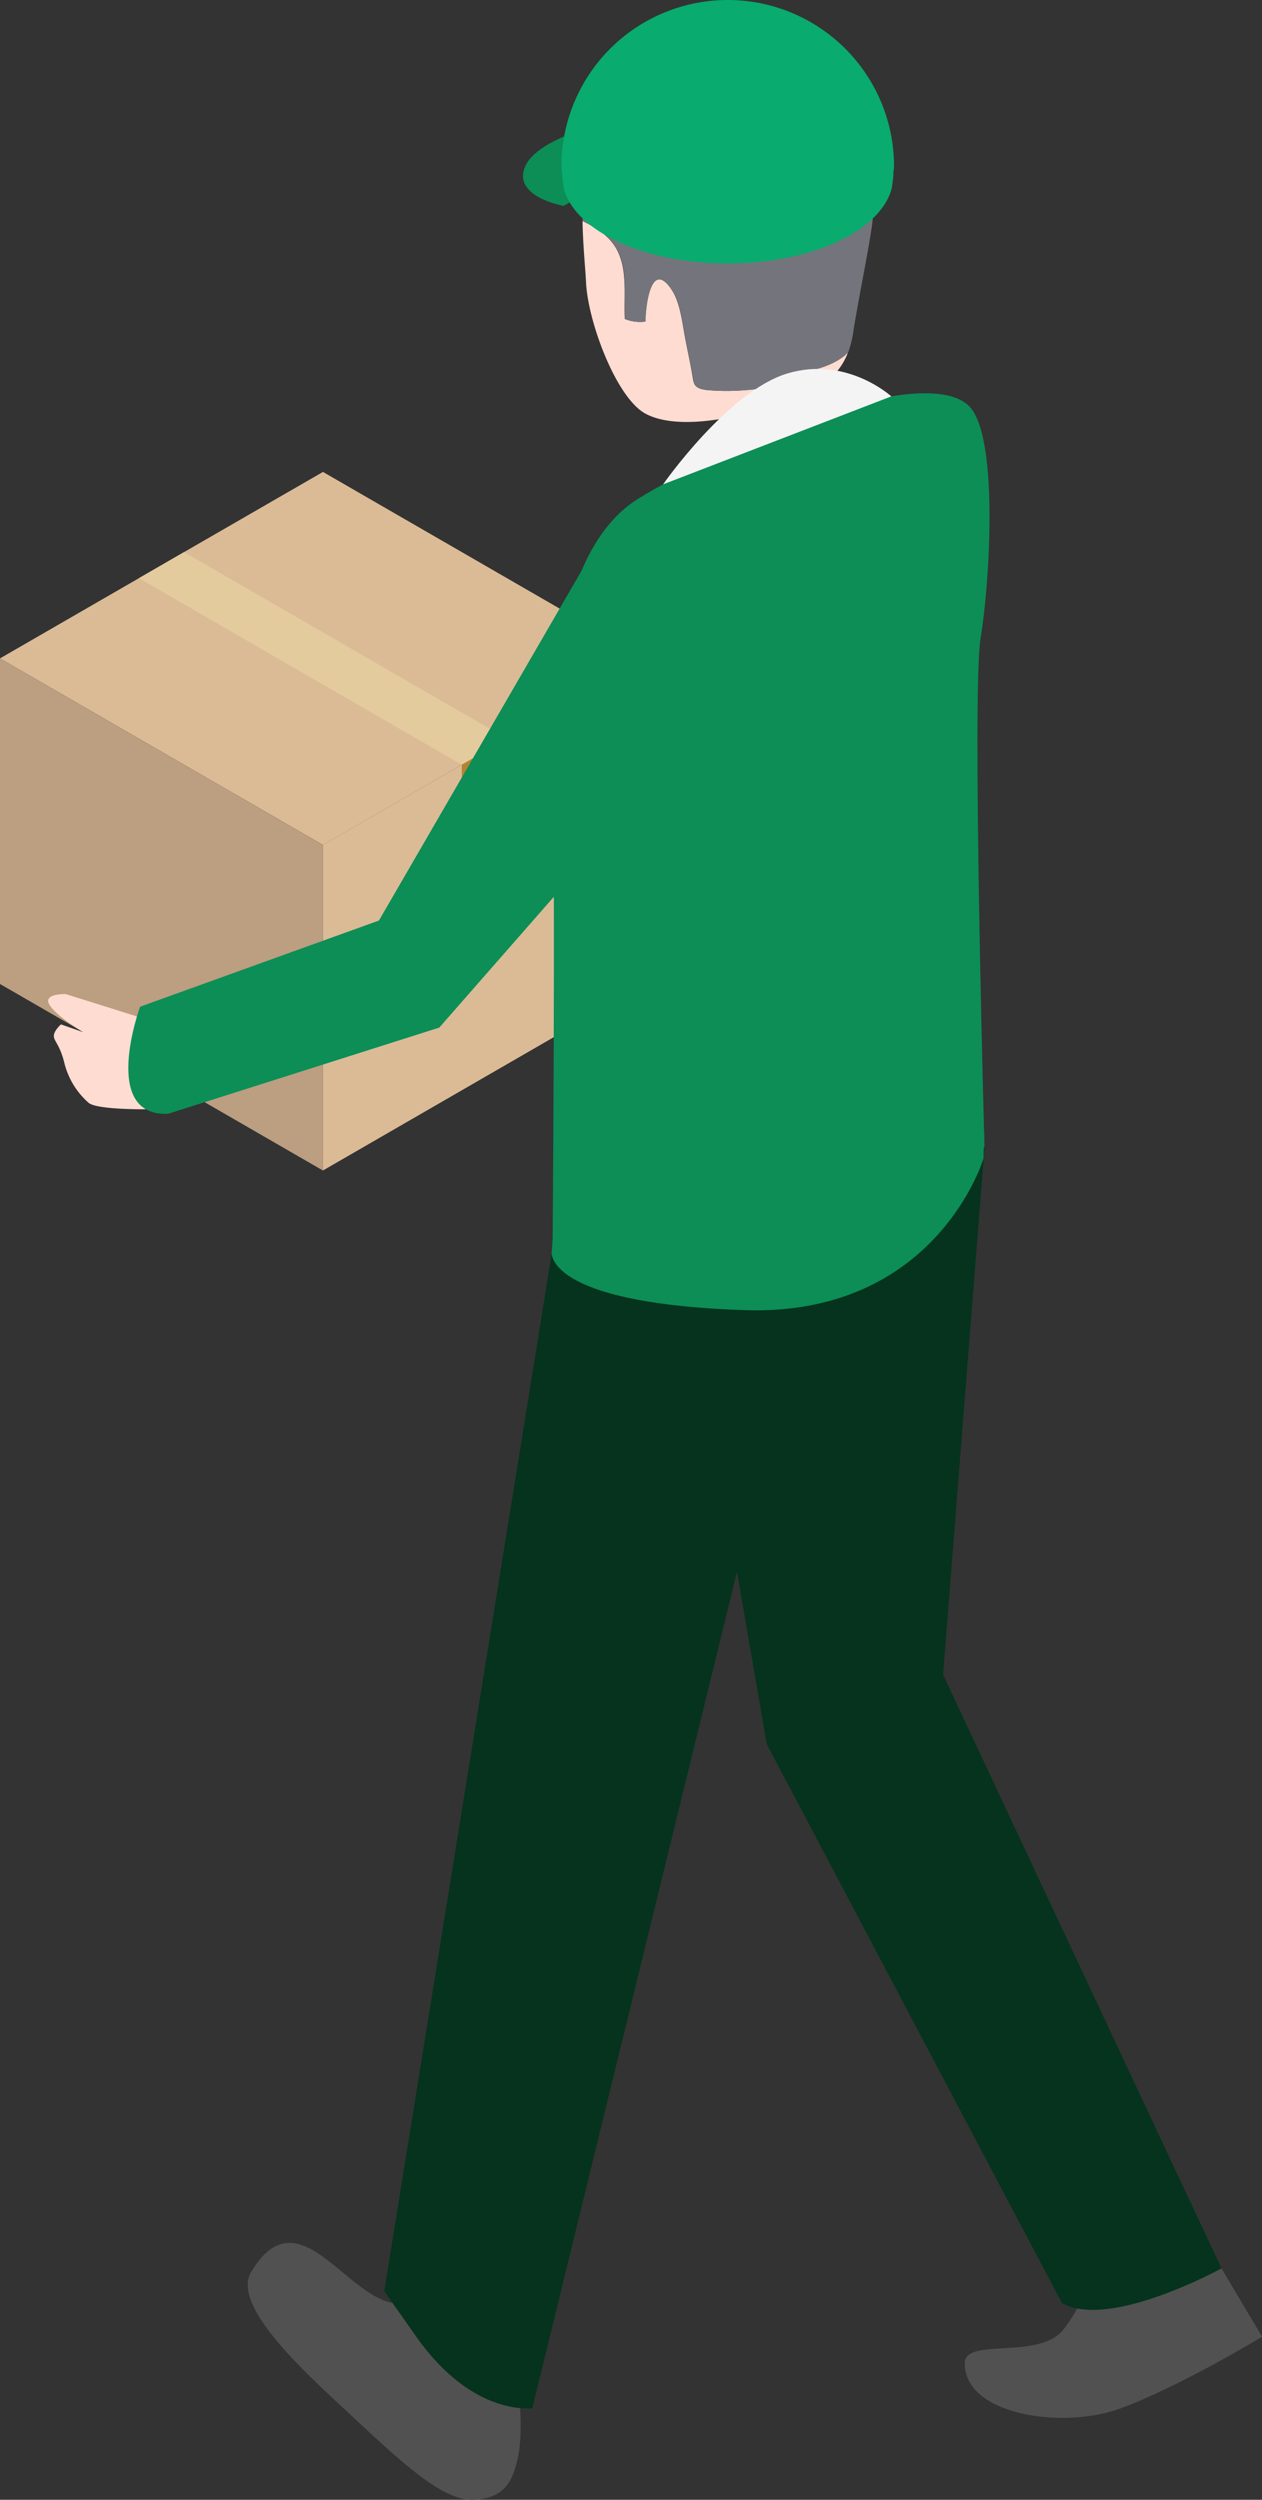 <svg xmlns="http://www.w3.org/2000/svg" viewBox="0 0 225.23 446.01"><rect x="0" y="0" width="225.23" height="446.01" fill="#333333" stroke="none"/><defs><style>.cls-1{fill:#dbbb96;}.cls-2{fill:#bc9e80;}.cls-3{fill:#e3cb9d;}.cls-4{fill:#b48331;}.cls-5{fill:#ffdcd1;}.cls-6{fill:#74757c;}.cls-7{fill:#0c8e56;}.cls-8{fill:#09ab6f;}.cls-9{fill:#515151;}.cls-10{fill:#05331e;}.cls-11{fill:#f4f4f4;}</style></defs><g id="レイヤー_2" data-name="レイヤー 2"><g id="レイヤー_6" data-name="レイヤー 6"><polygon class="cls-1" points="115.27 117.47 90.47 131.79 82.42 136.44 57.64 150.75 0 117.47 24.79 103.16 32.84 98.51 57.64 84.2 115.27 117.47"/><polygon class="cls-2" points="57.63 208.84 57.63 150.75 0 117.47 0 175.56 57.63 208.84"/><polygon class="cls-3" points="90.47 131.79 82.42 136.44 24.79 103.16 32.84 98.51 90.47 131.79"/><polygon class="cls-1" points="115.27 117.47 57.63 150.75 57.63 208.84 115.27 175.56 115.27 117.47"/><polygon class="cls-4" points="90.47 131.79 82.42 136.44 82.42 144.86 90.47 140.21 90.47 131.79"/><path class="cls-5" d="M109.94,44.28c2.17,3.78,1.35,8.5,1.58,12.63a7.11,7.11,0,0,0,3.66.46c0-2.53.9-11,4.51-5.94,1.7,2.36,2.06,6.11,2.57,8.79.38,2,.79,3.93,1.16,5.91.44,2.37.2,3.1,2.66,3.46a39.93,39.93,0,0,0,7.17,0c3.36-.15,5.64-1.51,8.59-2.56,3.17-1.13,6.22-1.41,9-3.68.16-.13.33-.31.49-.45-1.62,4.27-4.91,6.37-10.12,8.34h0c-10.57,4-20.77,5.38-26,2.57s-10.29-16.4-10.62-23.43c-.11-2.4-.54-6.44-.63-10.94C106.44,40.61,108.7,42.12,109.94,44.28Z"/><path class="cls-6" d="M104,39.46c2.49,1.15,4.75,2.63,6,4.84,2.16,3.73,1.34,8.47,1.58,12.59a6.71,6.71,0,0,0,3.64.48c0-2.54.91-11,4.5-5.94,1.73,2.35,2.06,6.13,2.59,8.81q.57,3,1.15,5.89c.48,2.35.19,3.12,2.68,3.45a38.6,38.6,0,0,0,7.13,0c3.4-.14,5.65-1.48,8.62-2.54,3.16-1.15,6.23-1.43,9-3.68a3.11,3.11,0,0,1,.48-.48,18.06,18.06,0,0,0,.91-3.59c.67-4.6,2.49-13.32,3.3-18.73,1.87-13.12-6.27-21.55-14.32-25.33S125.75,9.43,112,16.67C104.87,20.35,103.77,30.74,104,39.46Z"/><path class="cls-7" d="M100.58,36.73s-9.32-1.62-6.81-7.13,18.61-10.53,33.87-8Z"/><path class="cls-8" d="M129.88,0a29.68,29.68,0,0,1,29.68,29.68c0,.41-.11.79-.12,1.2,0,.89-.16,1.76-.27,2.63C157.28,41.12,145,47,129.88,47s-27.4-5.89-29.3-13.5c-.11-.87-.23-1.74-.26-2.63,0-.41-.12-.79-.12-1.2A29.68,29.68,0,0,1,129.88,0Z"/><path class="cls-9" d="M218,404.72l7.25,12.2s-14.69,8.9-25.3,12.79-28.07,1-27.75-8.19c.17-4.52,13.44-.35,17.69-6s4.24-9.19,4.24-9.19Z"/><path class="cls-9" d="M92.48,425.73s1,7.54,0,12.49-2.73,7.42-7.68,7.78-11.15-4.78-20.39-13.44c-8.29-7.78-23.45-20.8-19.57-27.23,8.84-14.68,17.68,6.72,27.23,5.65Z"/><path class="cls-7" d="M133.11,232.67c-33.42-1.06-34.49-10.08-34.49-10.08s.53-65.78,0-83.28,1.6-41.91,15.39-50.4S149.55,73,149.55,73s19.1-6.37,23.87,0,3.18,31.3,1.59,40.85.69,90.71.69,90.71S166.53,233.73,133.11,232.67Z"/><path class="cls-10" d="M218,404.72s-20,11-28.47,6.19l-52.69-99.73-5.31-30.76L95,429.66s-10.61,1.59-20.69-12.73l-5.73-8.14,30.06-186.2s1.07,9,34.49,10.08,42.59-28.11,42.59-28.11l-7.41,94.24Z"/><line class="cls-10" x1="153.79" y1="246.46" x2="131.51" y2="280.42"/><path class="cls-11" d="M159.07,70.72s-7.93-7.27-18.54-4.09-22.19,19.79-22.19,19.79Z"/><path class="cls-7" d="M134.86,233.79c32.41,0,40.58-26.8,40.67-27.09l.11-4.46c-.37,1.16-10.36,30.32-42.5,29.34-31.5-1-34.49-10.43-34.5-10.51l-.19,2.59c.12,1,1.23,9,34.62,10.1Z"/><path class="cls-5" d="M24.48,181.36l-12.75-4s-4.27-.14-2.85,2,6,4.81,6,4.81l-4-1.4s-1.27,1.11-1.27,2.06,1.11,1.58,1.9,4.92a13.93,13.93,0,0,0,4.29,7c1.43,1.27,10.21,1.16,10.21,1.16Z"/><path class="cls-7" d="M108.15,94.31,67.63,164.24,25,179.62s-7.17,19.63,5,19.1l48.4-15.38L98.85,160Z"/></g></g></svg>